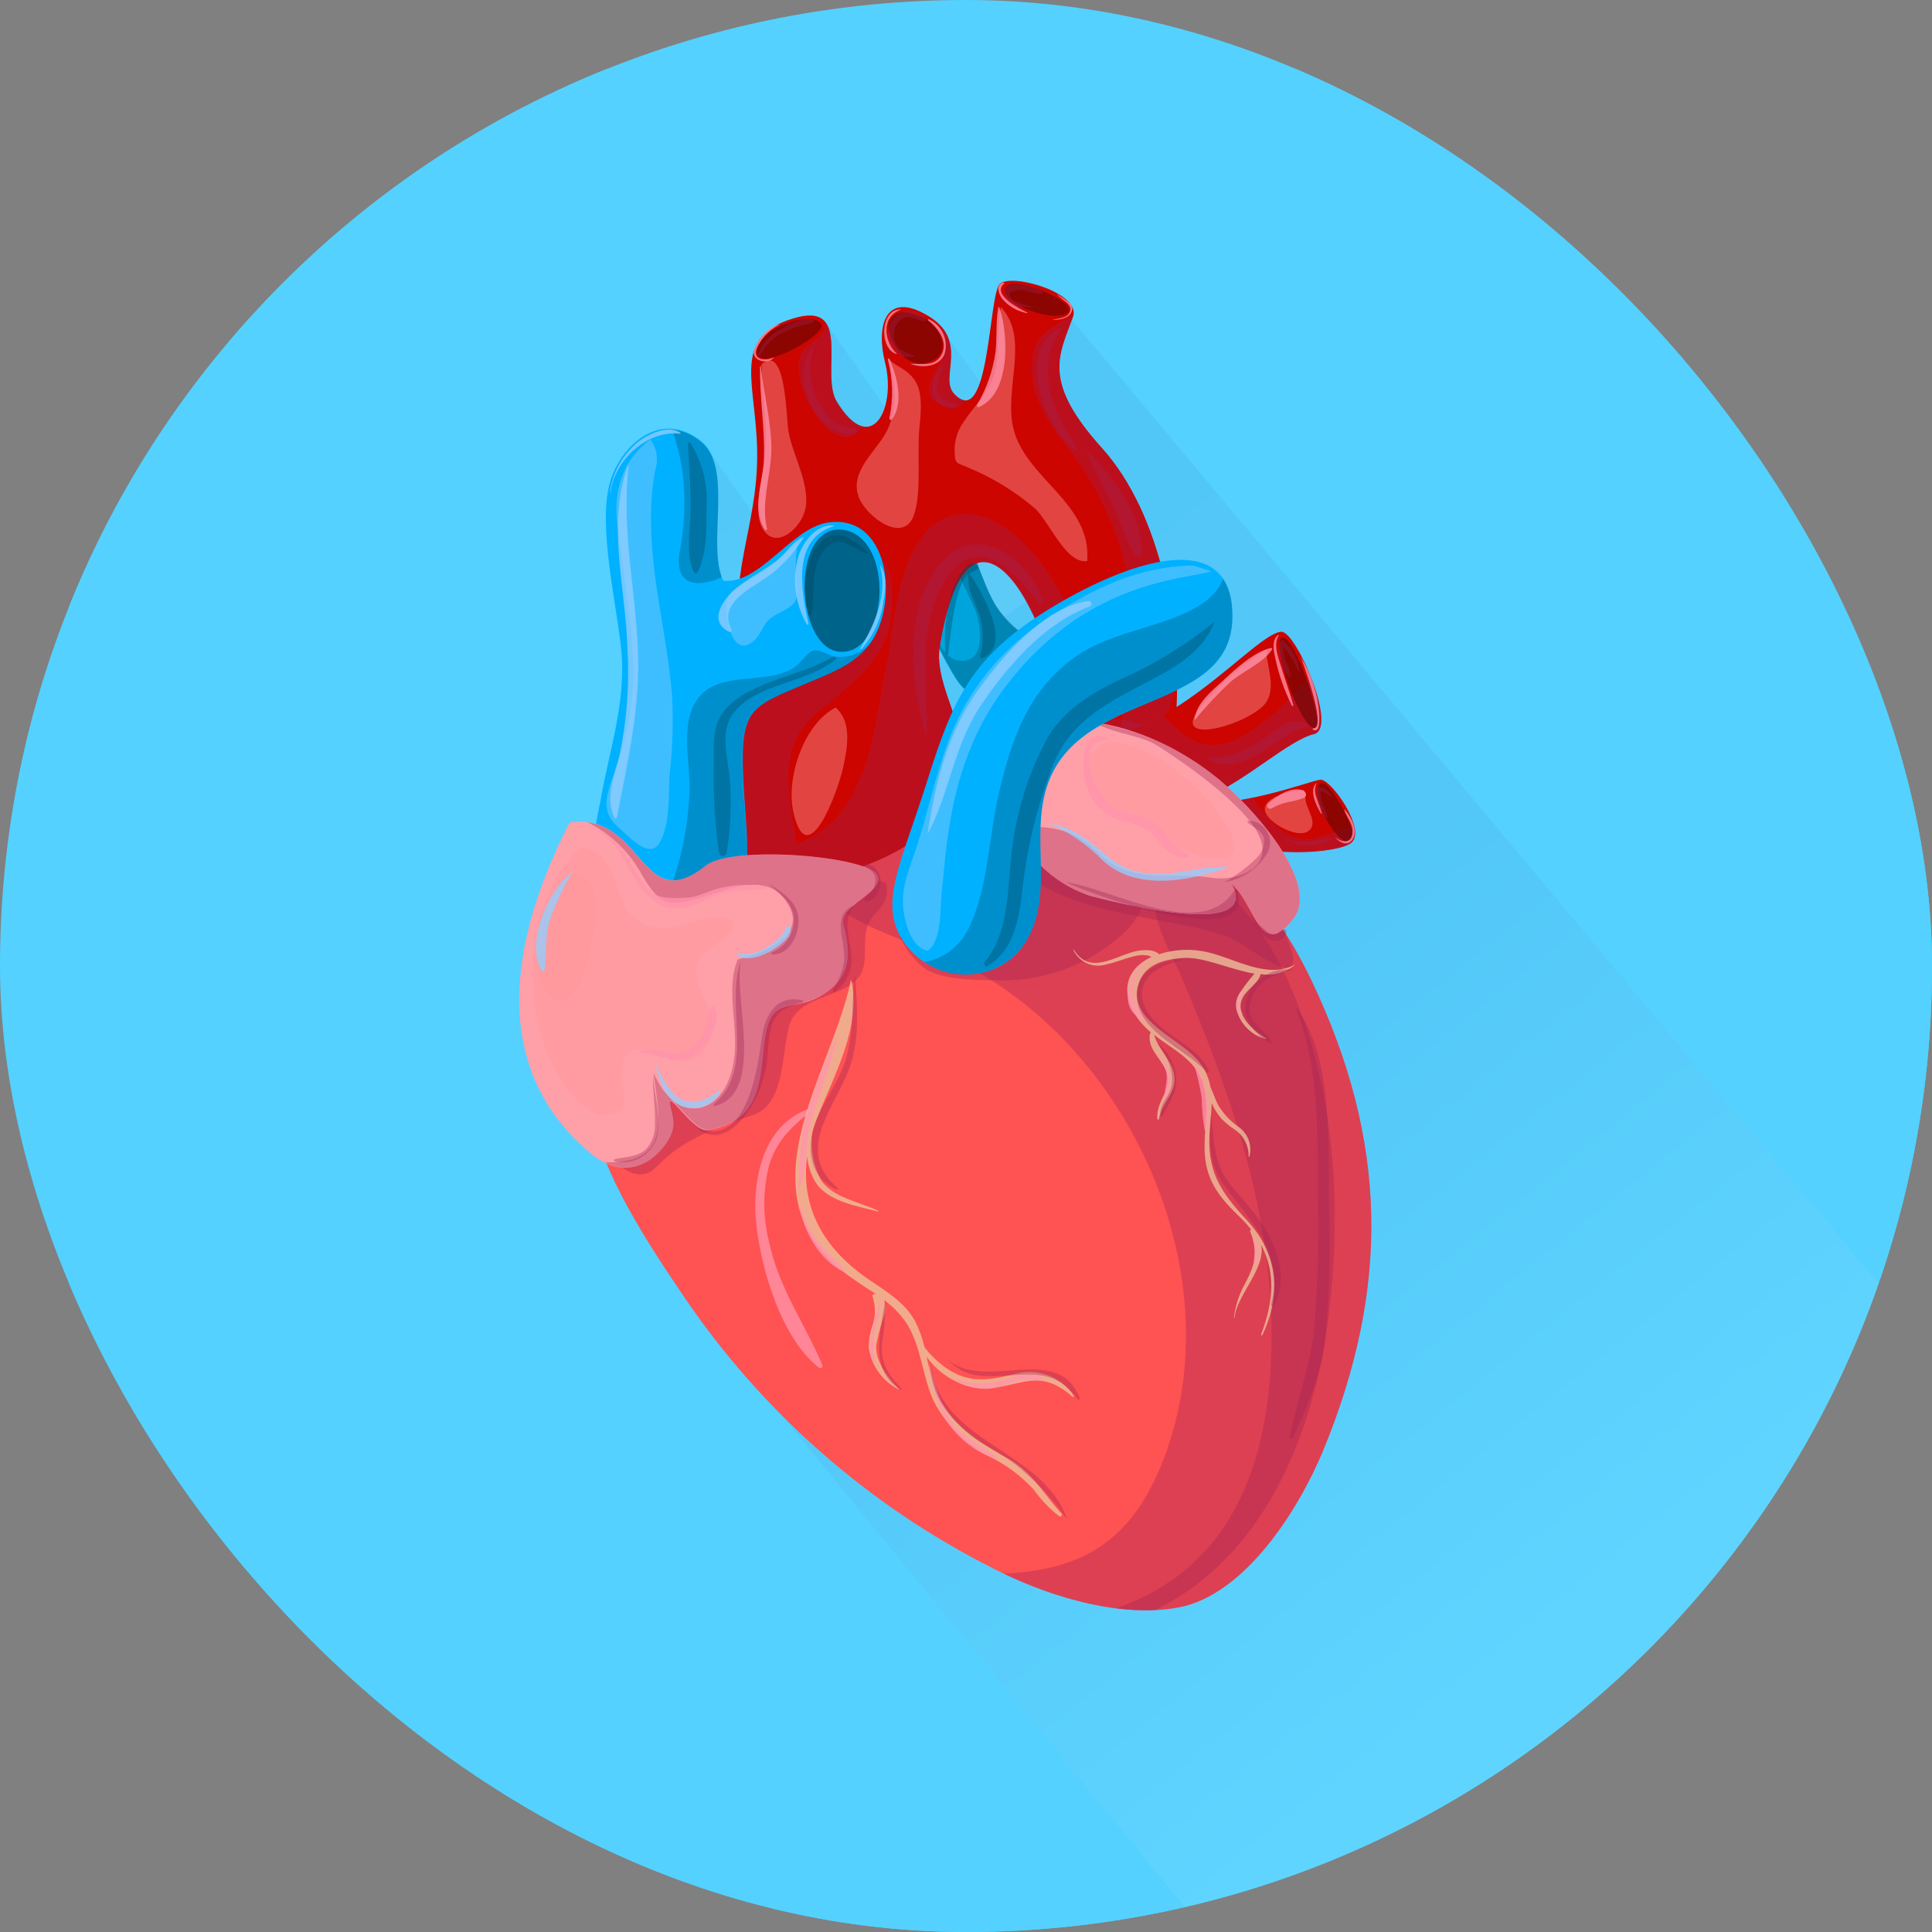 <svg width="56" height="56" viewBox="0 0 56 56" fill="none" xmlns="http://www.w3.org/2000/svg">
<rect x="0" y="0" width="56" height="56" fill="#808080" stroke="none"/>
<g clip-path="url(#clip0_12164_975)">
<rect width="56" height="56" rx="28" fill="#54D1FF"/>
<path d="M58 2H2V58H58V2Z" fill="#54D1FF"/>
<g style="mix-blend-mode:multiply" opacity="0.26">
<path style="mix-blend-mode:multiply" opacity="0.26" d="M58 41.441V58H36.566L19.984 37.759L24.221 20.508L30.918 9.087L58 41.441Z" fill="url(#paint0_linear_12164_975)"/>
</g>
<g style="mix-blend-mode:multiply" opacity="0.26">
<path style="mix-blend-mode:multiply" opacity="0.26" d="M29.375 12.405L27.413 9.7L27.41 14.284L23.916 9.325L22.628 16.022L20.396 12.844L19.072 16.526L19.133 24.4L32.005 15.966L29.375 12.405Z" fill="url(#paint1_linear_12164_975)"/>
</g>
<path d="M34.046 23.21C35.625 23.571 37.983 22.619 38.277 22.6C38.571 22.58 39.59 24 39.184 24.414C38.778 24.828 34.95 25.05 34.046 23.21Z" fill="#CC0500"/>
<g style="mix-blend-mode:multiply" opacity="0.36">
<path d="M34.922 24.098C36.381 24.938 38.859 24.739 39.184 24.414C39.234 24.348 39.266 24.271 39.278 24.189C39.289 24.107 39.28 24.024 39.251 23.946C38.716 24.084 38.112 24.336 37.874 24.33C37.168 24.313 36.698 23.686 36.283 23.126C36.149 23.154 36.003 23.179 35.877 23.202L34.922 24.098Z" fill="#A12252"/>
</g>
<path d="M31.638 19.545C31.078 18.909 29.653 18.803 28.88 17.585C28.477 16.947 28.163 15.709 27.791 15.129C27.186 14.186 26.206 14.821 26.111 15.689C26.038 16.476 27.306 19.114 27.763 19.761C28.48 20.743 30.395 20.841 31.638 19.545Z" fill="#00A4DD"/>
<g style="mix-blend-mode:multiply" opacity="0.3">
<path d="M29.762 20.48C30.213 20.057 30.479 19.474 30.504 18.856C29.848 18.597 29.283 18.15 28.88 17.571C28.524 17.011 28.239 15.989 27.925 15.356C27.831 15.467 27.763 15.598 27.726 15.74C27.539 16.442 28.068 17.14 28.286 17.736C28.449 18.178 28.583 19.307 27.726 19.136C27.253 19.041 26.707 17.68 26.707 17.68C27.003 18.396 27.357 19.086 27.766 19.744C28.169 20.304 28.942 20.578 29.762 20.48Z" fill="#004056"/>
</g>
<path d="M17.719 26.822C16.706 27.942 16.837 30.887 17.131 32.318C17.495 34.082 18.761 36.011 19.772 37.507C22.039 40.884 25.139 43.621 28.771 45.453C30.28 46.237 32.43 46.923 34.172 46.59C36.062 46.229 37.619 43.812 38.35 42.051C40.31 37.291 40.223 33.046 38.011 28.415C36.572 25.402 34.735 24.128 31.716 22.742C29.322 21.642 25.593 21.25 23.104 22.065C21.957 22.421 20.888 22.991 19.954 23.745C19.206 24.369 18.635 25.374 17.719 26.822Z" fill="#FF5252"/>
<g style="mix-blend-mode:multiply" opacity="0.36">
<path d="M38.011 28.415C36.572 25.402 34.735 24.128 31.716 22.742C29.322 21.642 25.593 21.25 23.104 22.065L22.941 22.123C22.74 22.863 22.734 23.643 22.922 24.386C23.638 26.984 26.562 27.119 28.457 28.244C33.086 30.977 35.737 37.367 33.66 42.465C32.66 44.932 31.056 45.512 29.09 45.613C30.574 46.327 32.551 46.901 34.172 46.59C36.062 46.229 37.619 43.812 38.35 42.051C40.312 37.3 40.223 33.046 38.011 28.415Z" fill="#A12252"/>
</g>
<g style="mix-blend-mode:multiply" opacity="0.36">
<path d="M29.101 23.823C29.02 26.657 34.169 26.436 35.768 27.239C36.275 27.497 37.851 28.793 37.403 27.449C36.843 25.803 34.796 24.145 32.142 23.731L29.101 23.823Z" fill="#A12252"/>
</g>
<g style="mix-blend-mode:multiply" opacity="0.36">
<path d="M32.355 46.618C32.726 46.666 33.101 46.684 33.475 46.671C36.191 45.355 37.977 42.356 38.515 38.12C38.868 35.292 38.714 32.192 37.776 29.538C37.277 28.138 36.656 26.925 35.569 25.848C35.06 25.349 34.169 24.649 33.629 25.433C33.089 26.217 33.931 27.586 34.231 28.286C35.586 31.47 36.776 34.83 36.855 38.33C36.936 42.731 35.483 45.52 32.355 46.618Z" fill="#A12252"/>
</g>
<path d="M19.73 25.165C20.29 23.109 21.726 20.858 21.44 18.632C21.144 16.311 22.073 15.068 21.933 12.696C21.827 10.899 21.303 9.745 22.989 9.23C24.744 8.692 23.762 10.837 24.254 11.64C25.254 13.278 25.988 11.836 25.654 10.507C25.397 9.512 25.621 8.387 26.9 9.154C28.113 9.879 27.217 10.938 27.651 11.408C28.687 12.528 28.648 8.56 28.978 8.233C29.308 7.905 31.352 8.488 31.1 9.19C30.694 10.31 30.196 11.05 31.94 12.985C33.685 14.919 34.222 18.285 34.102 20.505C34.032 21.785 30.885 22.852 30.792 21.105C30.622 17.929 28.107 13.449 27.242 18.727C27.04 19.959 28.261 21.298 27.785 22.53C27.309 23.762 26.699 24.395 25.447 24.938C23.154 25.926 20.864 25.859 19.73 25.165Z" fill="#CC0500"/>
<path d="M30.109 21.004C28.27 21.068 29.269 24.03 29.916 24.809C30.366 25.36 30.968 25.767 31.646 25.979C37.68 27.505 35.216 25.139 35.771 25.683C36.404 26.315 36.56 27.825 37.487 26.632C38.327 25.54 36.11 23.244 35.368 22.622C33.839 21.34 31.75 20.606 30.109 21.004Z" fill="#FF9FA8"/>
<g style="mix-blend-mode:multiply" opacity="0.57">
<path d="M23.795 9.372C23.515 9.039 22.183 9.42 21.964 10.059C21.648 10.985 24.061 9.703 23.795 9.372Z" fill="#5C0500"/>
</g>
<g style="mix-blend-mode:multiply" opacity="0.57">
<path d="M26.755 9.21C26.228 8.964 26.03 9.023 25.828 9.235C25.548 9.515 26.108 10.711 26.853 10.518C27.662 10.308 27.281 9.454 26.755 9.21Z" fill="#5C0500"/>
</g>
<g style="mix-blend-mode:multiply" opacity="0.57">
<path d="M29.194 8.289C28.774 8.712 30.482 9.364 30.918 9.087C31.355 8.81 29.479 8.006 29.194 8.289Z" fill="#5C0500"/>
</g>
<g style="mix-blend-mode:multiply" opacity="0.36">
<path d="M17.224 32.57C17.467 33.147 17.884 34.023 18.551 34.038C19.217 34.051 18.906 33.239 21.799 32.327C22.759 32.024 22.639 30.605 22.874 29.742C23.126 28.785 24.621 28.961 24.98 28.172C25.162 27.763 24.98 27.228 25.167 26.788C25.355 26.349 25.828 26.251 25.68 25.587C22.899 24.713 19.08 28.04 17.68 30.176L17.224 32.57Z" fill="#A12252"/>
</g>
<g style="mix-blend-mode:multiply" opacity="0.36">
<path d="M26.063 26.64C25.878 27.13 26.508 27.914 26.903 28.13C27.374 28.384 28.211 28.41 28.76 28.41C29.442 28.449 30.126 28.353 30.771 28.128C31.417 27.902 32.011 27.55 32.52 27.094C33.64 26.102 33.164 24.767 33.64 23.485C33.864 22.883 34.726 22.404 34.376 21.762C34.096 21.27 33.324 21.071 32.842 20.922C29.16 19.858 30.437 26.993 26.063 26.64Z" fill="#A12252"/>
</g>
<g style="mix-blend-mode:screen" opacity="0.46">
<path d="M25.24 30.176C23.389 30.736 22.014 32.803 21.463 34.553C20.542 37.465 22.023 40.016 24.31 41.771C25.75 42.869 28.284 44.792 30.213 44.199C32.979 43.345 33.522 39.226 33.046 36.81C32.668 34.894 31.742 32.948 30.358 31.596C29.44 30.694 27.558 29.49 25.24 30.176Z" fill="#FF5252"/>
</g>
<g style="mix-blend-mode:screen" opacity="0.43">
<path d="M24.148 31.927C20.458 32.862 22.451 38.613 24.352 40.29C25.108 40.956 26.668 41.88 27.572 41.251C29 40.259 28.393 37.611 28.2 36.166C27.872 33.724 26.85 31.75 24.148 31.927Z" fill="#FF5252"/>
</g>
<g style="mix-blend-mode:multiply" opacity="0.36">
<path d="M31.924 12.984C30.188 11.05 30.686 10.313 31.084 9.19C31.092 9.166 31.098 9.14 31.1 9.115C30.711 9.378 30.204 9.599 30.062 9.916C29.611 10.896 30.199 12.032 30.776 12.749C32.209 14.527 33.016 16.669 32.786 18.988C32.722 19.657 32.405 20.948 32.551 21.905C33.017 21.771 33.438 21.515 33.772 21.163C33.811 20.942 33.844 20.74 33.884 20.603C33.954 20.343 34.021 20.071 34.091 19.797C34.08 17.604 33.483 14.717 31.924 12.984Z" fill="#A12252"/>
</g>
<g style="mix-blend-mode:multiply" opacity="0.36">
<path d="M24.554 12.575C24.64 12.591 24.728 12.578 24.806 12.539C24.884 12.5 24.948 12.437 24.988 12.36C24.772 12.304 24.523 12.08 24.254 11.646C23.902 11.069 24.308 9.801 23.916 9.33C23.932 9.854 23.437 9.84 23.23 10.243C22.863 10.943 23.739 12.556 24.554 12.575Z" fill="#A12252"/>
</g>
<path d="M31.159 21.367C33.76 21.729 36.392 18.313 37.148 18.313C37.574 18.313 38.786 21.113 38.086 21.278C37.386 21.443 36.16 22.58 35.085 23.056C33.92 23.56 31.33 23 31.159 21.367Z" fill="#CC0500"/>
<g style="mix-blend-mode:multiply" opacity="0.36">
<path d="M37.874 19.702C37.442 20.227 36.947 20.697 36.401 21.102C35.877 21.452 35.32 21.746 34.696 21.505C34.308 21.334 33.977 21.059 33.738 20.71C33.475 20.86 33.202 20.992 32.92 21.104L32.209 22.009C33.083 22.549 33.791 23.176 34.878 23.106H34.964L35.085 23.059C36.171 22.583 37.386 21.44 38.086 21.281C38.459 21.194 38.288 20.354 37.98 19.601C37.944 19.64 37.907 19.668 37.874 19.702Z" fill="#A12252"/>
</g>
<g style="mix-blend-mode:multiply" opacity="0.36">
<path d="M27.416 11.8C27.464 11.825 27.517 11.839 27.571 11.842C27.625 11.845 27.679 11.836 27.73 11.816C27.78 11.797 27.826 11.767 27.864 11.728C27.902 11.69 27.932 11.643 27.951 11.593C27.828 11.567 27.718 11.497 27.642 11.397C27.256 10.977 27.922 10.086 27.209 9.384C27.321 9.587 27.389 9.812 27.41 10.044C27.377 10.643 26.332 11.408 27.416 11.8Z" fill="#A12252"/>
</g>
<g style="mix-blend-mode:multiply" opacity="0.36">
<path d="M30.924 17.652C30.49 16.417 28.799 14.292 27.329 15.048C25.982 15.754 25.954 18.041 25.696 19.268C25.402 20.668 25.316 22.278 24.406 23.501C24.067 23.94 23.609 24.272 23.087 24.459C23.028 24.005 22.93 23.552 22.882 23.109C22.776 22.054 22.916 21.289 23.722 20.623C24.439 20.038 25.31 19.399 25.682 18.481C25.892 17.952 26.055 16.364 25.402 16.084C24.985 15.908 24.142 16.364 23.764 16.521C23.062 16.801 22.39 17.142 21.695 17.422L21.401 18.108C21.401 18.279 21.424 18.45 21.446 18.632C21.726 20.858 20.301 23.112 19.735 25.164C20.869 25.859 23.16 25.926 25.436 24.938C26.688 24.394 27.312 23.725 27.774 22.53C28.236 21.334 27.029 19.959 27.231 18.727C28.096 13.449 30.61 17.929 30.781 21.104C30.778 21.292 30.836 21.475 30.946 21.626C31.056 21.778 31.213 21.889 31.392 21.944C31.495 21.478 31.534 20.999 31.506 20.522C31.442 19.544 31.247 18.578 30.924 17.652Z" fill="#A12252"/>
</g>
<g style="mix-blend-mode:multiply" opacity="0.57">
<path d="M38.274 22.698C37.921 23.05 38.775 24.557 39.131 24.378C39.486 24.198 38.462 22.507 38.274 22.698Z" fill="#5C0500"/>
</g>
<path d="M16.919 26.696C17.005 25.533 17.166 24.377 17.4 23.235C17.644 21.802 18.145 20.393 18.013 18.895C17.904 17.632 17.305 15.238 17.686 13.962C18.005 12.889 19.156 11.859 20.315 12.783C21.273 13.544 20.472 15.784 20.962 16.829C21.989 16.969 22.922 15.331 23.974 15.149C25.484 14.908 25.934 16.692 25.545 17.974C25.212 19.094 24.347 19.402 23.333 19.825C21.782 20.474 21.468 20.553 21.536 22.42C21.569 23.35 21.695 24.201 21.642 25.106C21.48 27.76 19.831 27.32 16.919 26.696Z" fill="#00B1FF"/>
<g style="mix-blend-mode:multiply" opacity="0.69">
<path d="M24.333 15.345C22.908 15.345 23.076 18.705 24.285 18.884C25.758 19.105 26.01 15.44 24.333 15.345Z" fill="#004056"/>
</g>
<path d="M30.109 21.004C28.27 21.068 29.269 24.03 29.916 24.809C30.366 25.36 30.968 25.767 31.646 25.979C37.68 27.505 35.216 25.139 35.771 25.683C36.404 26.315 36.56 27.825 37.487 26.632C38.327 25.54 36.11 23.244 35.368 22.622C33.839 21.34 31.75 20.606 30.109 21.004Z" fill="#FF9FA8"/>
<g style="mix-blend-mode:multiply" opacity="0.36">
<path d="M35.771 25.682C36.404 26.315 36.56 27.824 37.487 26.631C38.327 25.54 36.11 23.244 35.368 22.622C34.332 21.738 33.072 21.157 31.728 20.942C32.254 21.267 33.058 21.295 33.578 21.631C34.388 22.154 35.625 23.031 36.25 23.829C37.23 25.097 35.891 25.565 35.13 25.444C33.861 25.243 32.828 25.682 31.814 24.7C31.019 23.924 30.325 23.969 29.434 23.952C29.553 24.258 29.713 24.547 29.91 24.809C30.36 25.36 30.962 25.766 31.641 25.979C37.68 27.505 35.216 25.128 35.771 25.682Z" fill="#A12252"/>
</g>
<path d="M26.119 27.178C25.492 26.125 26.136 24.983 26.861 22.681C27.651 20.178 28.172 18.923 30.815 17.414C32.892 16.227 35.508 15.412 35.709 17.579C36.009 20.822 31.148 19.819 30.3 22.947C29.922 24.347 30.476 25.783 29.855 27.077C29.115 28.617 26.982 28.625 26.119 27.178Z" fill="#00B1FF"/>
<g style="mix-blend-mode:multiply" opacity="0.57">
<path d="M37.188 18.478C36.782 18.458 37.655 21.076 38.103 21.104C38.445 21.127 37.56 18.495 37.188 18.478Z" fill="#5C0500"/>
</g>
<g style="mix-blend-mode:screen" opacity="0.43">
<path d="M18.85 12.741C18.01 13.354 17.772 14.272 17.898 15.261C18.072 16.622 18.296 17.932 18.358 19.332C18.367 20.303 18.204 21.268 17.876 22.182C17.652 22.893 17.316 23.462 17.921 23.977C18.22 24.229 18.831 24.963 19.133 24.403C19.436 23.843 19.371 23.003 19.413 22.412C19.499 21.654 19.521 20.889 19.478 20.127C19.335 18.416 18.864 16.767 18.87 15.028C18.867 14.559 18.907 14.09 18.99 13.628C19.042 13.48 19.056 13.322 19.031 13.167C19.007 13.012 18.945 12.866 18.85 12.741Z" fill="#92CEFF"/>
</g>
<g style="mix-blend-mode:screen" opacity="0.43">
<path d="M23.118 15.72C22.722 16.114 22.284 16.464 21.813 16.764C21.314 17.109 20.973 17.109 21.06 17.809C21.107 18.181 21.278 19.016 21.827 18.596C22.012 18.453 22.093 18.181 22.241 18.01C22.446 17.775 22.818 17.702 22.994 17.504C23.171 17.305 23.09 16.944 23.078 16.711C23.052 16.38 23.065 16.048 23.118 15.72Z" fill="#92CEFF"/>
</g>
<g style="mix-blend-mode:screen" opacity="0.43">
<path d="M34.598 16.395C32.878 16.395 31.302 17.235 29.933 18.234C29.041 18.892 28.315 19.75 27.813 20.738C27.18 22.003 26.973 23.367 26.517 24.7C26.324 25.279 26.111 25.769 26.186 26.38C26.237 26.783 26.424 27.469 26.886 27.558C27.309 27.278 27.245 26.332 27.295 25.878C27.435 24.627 27.491 22.16 29.059 20.015C31.4 16.84 34.267 16.809 35.118 16.56L34.598 16.395Z" fill="#92CEFF"/>
</g>
<g style="mix-blend-mode:multiply" opacity="0.3">
<path d="M35.709 17.579C35.693 17.294 35.605 17.017 35.452 16.776C35.343 17.042 35.162 17.272 34.928 17.439C33.878 18.195 32.31 18.232 31.159 19.046C29.782 20.024 29.314 21.454 28.95 23.003C28.651 24.266 28.642 25.834 28.043 26.97C27.919 27.208 27.743 27.415 27.527 27.574C27.311 27.732 27.061 27.839 26.797 27.886C27.044 28.056 27.326 28.171 27.622 28.222C27.918 28.273 28.221 28.26 28.511 28.183C28.802 28.106 29.072 27.968 29.304 27.777C29.535 27.586 29.723 27.347 29.855 27.077C30.476 25.783 29.922 24.355 30.3 22.947C31.148 19.805 36.009 20.822 35.709 17.579Z" fill="#004056"/>
</g>
<g style="mix-blend-mode:multiply" opacity="0.3">
<path d="M25.212 18.663C25.09 18.795 24.94 18.898 24.773 18.963C24.605 19.028 24.425 19.053 24.246 19.038C24.014 19.016 23.781 18.803 23.56 18.862C23.406 18.904 23.182 19.242 23.031 19.34C22.266 19.842 21.04 19.478 20.385 20.077C19.62 20.777 20.032 22.079 19.984 22.994C19.92 24.427 19.525 25.825 18.831 27.08C20.55 27.36 21.519 27.108 21.631 25.12C21.684 24.215 21.558 23.364 21.524 22.434C21.457 20.567 21.771 20.474 23.322 19.839C24.095 19.517 24.781 19.259 25.212 18.663Z" fill="#004056"/>
</g>
<g style="mix-blend-mode:multiply" opacity="0.3">
<path d="M20.637 16.84C20.734 16.813 20.828 16.774 20.917 16.725C20.528 15.639 21.239 13.53 20.315 12.805C20.078 12.604 19.785 12.481 19.475 12.452C19.67 12.976 19.786 13.525 19.819 14.082C19.863 14.724 19.823 15.369 19.699 16C19.587 16.683 19.867 17.058 20.637 16.84Z" fill="#004056"/>
</g>
<path d="M16.512 23.84C15.023 26.73 13.908 30.762 17.137 33.447C17.84 34.029 18.688 34.007 19.307 33.147C19.662 32.654 19.494 32.366 19.433 32.041C19.335 31.52 20.088 32.856 20.553 32.758C21.891 32.478 22.028 31.638 22.143 30.387C22.3 28.665 22.952 29.451 23.918 28.785C24.658 28.278 24.68 27.71 24.453 26.777C24.324 26.24 25.64 25.853 25.433 25.377C25.187 24.817 21.211 24.479 20.449 25.097C18.554 26.612 18.66 23.529 16.512 23.84Z" fill="#FF9FA8"/>
<g style="mix-blend-mode:multiply" opacity="0.36">
<path d="M25.43 25.38C25.184 24.82 21.208 24.481 20.446 25.1C18.722 26.483 18.657 24.056 17.039 23.837C17.702 24.172 18.248 24.7 18.604 25.352C19.122 26.226 19.338 26.318 20.396 25.996C21.076 25.786 22.152 25.307 22.728 26.041C23.568 27.113 22.115 27.637 21.382 27.808C21.012 28.751 21.435 29.768 21.267 30.778C21.001 32.397 19.587 32.626 18.951 31.106C19.021 31.907 19.338 33.002 18.649 33.458C18.416 33.612 18.142 33.693 17.529 33.693C18.142 33.993 18.811 33.85 19.321 33.133C19.676 32.64 19.508 32.352 19.447 32.027C19.349 31.506 20.102 32.842 20.567 32.744C21.905 32.464 22.042 31.624 22.157 30.372C22.314 28.65 22.966 29.437 23.932 28.771C24.672 28.264 24.694 27.696 24.467 26.763C24.322 26.231 25.638 25.845 25.43 25.38Z" fill="#A12252"/>
</g>
<g style="mix-blend-mode:screen" opacity="0.43">
<path d="M16.854 24.56C15.09 26.058 15.096 29.474 16.252 31.28C16.518 31.694 17.092 32.419 17.652 32.31C18.461 32.153 17.857 31.434 18.041 30.818C18.419 29.532 19.979 31.845 20.598 30.059C20.852 29.325 20.116 28.701 20.166 28.099C20.234 27.292 21.312 27.402 21.247 26.699C20.438 26.29 19.601 27.192 18.727 26.825C17.627 26.36 18.125 24.814 16.854 24.56Z" fill="#FF9797"/>
</g>
<g style="mix-blend-mode:screen" opacity="0.43">
<path d="M32.142 21.491C31.456 21.796 31.201 22.277 31.635 22.916C32.033 23.504 32.638 23.417 33.189 23.756C33.741 24.095 34.029 24.596 34.721 24.8C35.804 25.125 36.056 24.596 35.432 23.725C34.726 22.745 33.55 21.656 32.142 21.491Z" fill="#FF9797"/>
</g>
<g style="mix-blend-mode:screen" opacity="0.43">
<path d="M36.745 18.8C35.955 19.285 35.259 19.908 34.69 20.64C34.038 21.631 36.275 20.964 36.698 20.36C37.048 19.83 36.594 19.038 36.745 18.8Z" fill="#FF9797"/>
</g>
<g style="mix-blend-mode:screen" opacity="0.43">
<path d="M37.79 22.902C37.14 22.941 36.082 23.297 37.056 23.93C37.26 24.064 37.79 24.299 37.991 24.025C38.193 23.75 37.75 23.328 37.851 23.025L37.79 22.902Z" fill="#FF9797"/>
</g>
<g style="mix-blend-mode:screen" opacity="0.43">
<path d="M22.073 10.562C22.096 11.366 22.238 12.178 22.196 13.018C22.166 13.631 21.813 14.698 22.073 15.258C22.409 15.983 23.176 15.381 23.333 14.799C23.515 14.113 22.986 13.211 22.857 12.525C22.787 12.161 22.79 9.918 22.073 10.562Z" fill="#FF9797"/>
</g>
<g style="mix-blend-mode:screen" opacity="0.43">
<path d="M25.755 10.378C25.962 11.123 26.058 11.887 25.652 12.59C25.321 13.15 24.613 13.71 24.898 14.427C25.122 14.986 26.2 15.787 26.494 14.919C26.716 14.27 26.581 13.102 26.646 12.433C26.688 12.024 26.758 11.425 26.542 11.066C26.293 10.655 25.892 10.616 25.755 10.378Z" fill="#FF9797"/>
</g>
<g style="mix-blend-mode:screen" opacity="0.43">
<path d="M29.012 8.902C28.874 9.54 28.986 10.224 28.821 10.837C28.676 11.377 28.247 11.741 27.95 12.206C27.78 12.432 27.683 12.705 27.67 12.987C27.67 13.511 27.721 13.388 28.102 13.57C28.791 13.858 29.431 14.252 30 14.737C30.409 15.118 30.913 16.37 31.512 16.261C31.655 14.581 29.714 13.872 29.37 12.405C29.098 11.24 29.857 9.806 29.012 8.902Z" fill="#FF9797"/>
</g>
<g style="mix-blend-mode:screen" opacity="0.43">
<path d="M24.221 20.508C23.288 20.99 22.784 22.552 22.992 23.515C23.392 25.377 24.282 22.955 24.436 22.258C24.568 21.659 24.7 20.928 24.221 20.508Z" fill="#FF9797"/>
</g>
<g style="mix-blend-mode:screen" opacity="0.43">
<path d="M16.426 25.358C15.824 25.89 15.166 28.289 15.969 28.883C16.865 29.544 17.235 27.054 17.285 26.522C17.327 26.049 17.254 25.204 16.426 25.358Z" fill="#FF9797"/>
</g>
<g style="mix-blend-mode:screen" opacity="0.77">
<path d="M18.489 18.8C18.411 17.003 18.008 15.317 18.223 13.517C18.223 13.497 18.195 13.494 18.187 13.517C17.593 15.264 18.134 17.014 18.187 18.806C18.247 19.836 18.171 20.87 17.96 21.88C17.812 22.507 17.526 23.087 17.809 23.703C17.812 23.709 17.817 23.715 17.823 23.719C17.829 23.722 17.837 23.724 17.844 23.724C17.851 23.724 17.858 23.722 17.864 23.719C17.871 23.715 17.876 23.709 17.879 23.703C18.204 22.037 18.565 20.48 18.489 18.8Z" fill="#92CEFF"/>
</g>
<g style="mix-blend-mode:screen" opacity="0.77">
<path d="M23.3 15.563C22.98 15.675 22.796 16.025 22.535 16.233C22.157 16.535 21.718 16.739 21.345 17.044C20.973 17.35 20.505 17.999 21.127 18.31C21.137 18.317 21.148 18.32 21.16 18.319C21.172 18.317 21.182 18.312 21.191 18.304C21.199 18.296 21.204 18.285 21.205 18.273C21.206 18.262 21.203 18.25 21.197 18.24C20.824 17.492 21.698 17.092 22.213 16.742C22.654 16.43 23.025 16.029 23.302 15.566C23.302 15.566 23.302 15.56 23.3 15.563Z" fill="#92CEFF"/>
</g>
<g style="mix-blend-mode:screen" opacity="0.77">
<path d="M31.537 17.422C30.266 17.607 29.118 18.957 28.393 19.942C27.483 21.166 27.105 22.686 26.887 24.173C27.522 22.994 27.64 21.653 28.396 20.502C29.152 19.352 30.258 18.072 31.568 17.587C31.579 17.585 31.589 17.581 31.599 17.575C31.608 17.569 31.616 17.561 31.622 17.552C31.628 17.543 31.633 17.533 31.635 17.522C31.637 17.512 31.637 17.5 31.635 17.489C31.633 17.479 31.629 17.468 31.623 17.459C31.617 17.45 31.609 17.442 31.6 17.436C31.591 17.429 31.581 17.425 31.57 17.423C31.559 17.42 31.548 17.42 31.537 17.422Z" fill="#92CEFF"/>
</g>
<g style="mix-blend-mode:screen" opacity="0.77">
<path d="M16.54 25.316C15.863 25.839 15.23 27.34 15.7 28.144C15.706 28.152 15.714 28.158 15.723 28.161C15.732 28.165 15.742 28.165 15.752 28.163C15.761 28.16 15.77 28.155 15.776 28.148C15.782 28.14 15.786 28.131 15.787 28.121C15.849 27.626 15.787 27.164 15.938 26.668C16.103 26.204 16.311 25.757 16.56 25.332C16.56 25.332 16.56 25.31 16.54 25.316Z" fill="#92CEFF"/>
</g>
<g style="mix-blend-mode:screen" opacity="0.77">
<path d="M20.819 31.624C20.418 31.943 19.914 32.1 19.506 31.691C19.307 31.442 19.14 31.169 19.01 30.879C19.01 30.879 18.99 30.879 18.993 30.879C19.128 31.324 19.273 31.854 19.735 32.052C19.94 32.138 20.17 32.145 20.38 32.074C20.59 32.002 20.767 31.856 20.878 31.663C20.9 31.63 20.85 31.599 20.819 31.624Z" fill="#92CEFF"/>
</g>
<g style="mix-blend-mode:screen" opacity="0.77">
<path d="M22.905 26.853C22.905 26.83 22.866 26.816 22.846 26.836C22.759 26.923 22.717 27.043 22.636 27.136C22.524 27.258 22.392 27.361 22.247 27.441C22.116 27.533 21.968 27.597 21.811 27.629C21.654 27.66 21.493 27.658 21.337 27.623C21.337 27.623 21.337 27.623 21.337 27.623C21.524 27.903 22.006 27.735 22.236 27.623C22.465 27.511 23.028 27.164 22.905 26.853Z" fill="#92CEFF"/>
</g>
<g style="mix-blend-mode:screen" opacity="0.77">
<path d="M35.581 25.12C34.391 25.12 33.262 25.73 32.187 24.884C31.529 24.366 31.249 24.044 30.395 23.846C30.395 23.846 30.381 23.846 30.395 23.863C30.983 24.114 31.515 24.479 31.96 24.938C32.217 25.175 32.529 25.345 32.867 25.433C33.758 25.669 34.724 25.433 35.578 25.153C35.58 25.151 35.582 25.149 35.584 25.146C35.586 25.143 35.587 25.14 35.587 25.137C35.587 25.134 35.587 25.131 35.586 25.128C35.584 25.125 35.583 25.122 35.581 25.12Z" fill="#92CEFF"/>
</g>
<g style="mix-blend-mode:screen" opacity="0.77">
<path d="M36.829 18.783C36.325 18.909 35.816 19.388 35.443 19.735C35.135 20.015 34.64 20.418 34.626 20.875C34.944 20.488 35.286 20.123 35.65 19.78C36.009 19.455 36.597 19.237 36.866 18.834C36.891 18.8 36.857 18.775 36.829 18.783Z" fill="#FF94AB"/>
</g>
<g style="mix-blend-mode:screen" opacity="0.77">
<path d="M37.773 22.913C37.445 22.779 36.972 23.078 36.748 23.302C36.735 23.318 36.728 23.337 36.728 23.357C36.727 23.376 36.733 23.396 36.746 23.412C36.758 23.427 36.775 23.438 36.794 23.443C36.813 23.448 36.834 23.445 36.852 23.437C37.003 23.347 37.169 23.283 37.342 23.247C37.499 23.222 37.653 23.181 37.801 23.123C37.896 23.073 37.857 22.95 37.773 22.913Z" fill="#FF94AB"/>
</g>
<g style="mix-blend-mode:screen" opacity="0.77">
<path d="M22.359 12.92C22.339 12.144 22.132 11.394 22.054 10.624C22.054 10.61 22.031 10.61 22.031 10.624C22.014 11.548 22.185 12.464 22.138 13.385C22.104 14.02 21.782 14.768 22.166 15.345C22.167 15.349 22.17 15.353 22.173 15.356C22.176 15.36 22.18 15.362 22.184 15.364C22.188 15.366 22.193 15.367 22.197 15.367C22.202 15.367 22.206 15.366 22.21 15.364C22.215 15.363 22.218 15.36 22.222 15.357C22.225 15.354 22.228 15.35 22.23 15.346C22.231 15.342 22.232 15.337 22.232 15.333C22.233 15.328 22.232 15.324 22.23 15.32C22.042 14.552 22.378 13.698 22.359 12.92Z" fill="#FF94AB"/>
</g>
<g style="mix-blend-mode:screen" opacity="0.77">
<path d="M25.778 10.4C25.778 10.372 25.724 10.4 25.733 10.42C25.883 10.975 25.899 11.559 25.778 12.122C25.778 12.156 25.82 12.195 25.848 12.161C26.214 11.685 25.993 10.884 25.778 10.4Z" fill="#FF94AB"/>
</g>
<g style="mix-blend-mode:screen" opacity="0.77">
<path d="M28.961 8.899C28.961 8.899 28.942 8.899 28.939 8.899C28.858 9.319 28.902 9.762 28.858 10.187C28.783 10.734 28.6 11.26 28.32 11.736C28.32 11.766 28.32 11.817 28.368 11.8C29.303 11.419 29.238 9.666 28.961 8.899Z" fill="#FF94AB"/>
</g>
<g style="mix-blend-mode:screen" opacity="0.77">
<path d="M26.92 9.252C26.898 9.252 26.889 9.277 26.906 9.288C27.208 9.521 27.525 9.952 27.256 10.338C27.049 10.635 26.682 10.532 26.38 10.546C26.724 10.672 27.22 10.646 27.376 10.266C27.437 10.07 27.424 9.859 27.34 9.672C27.256 9.486 27.107 9.336 26.92 9.252Z" fill="#FF94AB"/>
</g>
<g style="mix-blend-mode:screen" opacity="0.77">
<path d="M30.638 8.518C30.728 8.681 31.07 8.784 31.022 9.006C30.974 9.227 30.666 9.235 30.501 9.263C30.683 9.286 30.994 9.232 31.061 9.036C31.168 8.784 30.784 8.653 30.638 8.518Z" fill="#FF94AB"/>
</g>
<g style="mix-blend-mode:screen" opacity="0.77">
<path d="M38.238 20.67C38.191 20.094 38.008 19.537 37.703 19.046C37.703 19.046 37.703 19.046 37.703 19.046C37.703 19.046 38.506 21.149 38.058 21.11C38.055 21.112 38.052 21.115 38.05 21.118C38.048 21.122 38.047 21.126 38.047 21.13C38.047 21.134 38.048 21.137 38.05 21.141C38.052 21.144 38.055 21.147 38.058 21.149C38.282 21.275 38.243 20.78 38.238 20.67Z" fill="#FF94AB"/>
</g>
<g style="mix-blend-mode:screen" opacity="0.77">
<path d="M38.977 23.465H38.963C39.027 23.7 39.229 23.871 39.204 24.137C39.173 24.462 38.887 24.434 38.697 24.257C38.806 24.417 39.05 24.537 39.192 24.35C39.386 24.092 39.162 23.672 38.977 23.465Z" fill="#FF94AB"/>
</g>
<g style="mix-blend-mode:screen" opacity="0.77">
<path d="M38.162 22.689C37.924 22.913 38.162 23.361 38.294 23.588C38.294 23.588 38.316 23.588 38.313 23.588C38.268 23.249 38.014 23.036 38.162 22.689Z" fill="#FF94AB"/>
</g>
<g style="mix-blend-mode:screen" opacity="0.77">
<path d="M37.132 19.315C37.053 19.063 36.899 18.663 37.064 18.428C37.066 18.425 37.067 18.422 37.067 18.418C37.067 18.415 37.066 18.412 37.063 18.409C37.061 18.407 37.058 18.405 37.054 18.405C37.051 18.405 37.047 18.406 37.045 18.408C36.852 18.554 36.919 18.87 36.964 19.075C37.066 19.554 37.229 20.019 37.448 20.458C37.451 20.461 37.455 20.464 37.46 20.465C37.465 20.466 37.469 20.465 37.474 20.464C37.478 20.462 37.482 20.459 37.484 20.454C37.487 20.45 37.488 20.446 37.487 20.441C37.384 20.06 37.244 19.693 37.132 19.315Z" fill="#FF94AB"/>
</g>
<g style="mix-blend-mode:screen" opacity="0.77">
<path d="M29.782 9.064C29.577 8.961 28.737 8.543 29.101 8.224C29.121 8.224 29.101 8.185 29.082 8.188C28.849 8.247 28.944 8.515 29.042 8.653C29.229 8.877 29.489 9.028 29.776 9.078C29.776 9.078 29.79 9.07 29.782 9.064Z" fill="#FF94AB"/>
</g>
<g style="mix-blend-mode:screen" opacity="0.77">
<path d="M26.128 8.972C25.514 8.922 25.467 10.117 25.988 10.263C25.988 10.263 26.004 10.263 25.988 10.246C25.607 9.882 25.54 9.154 26.128 8.972Z" fill="#FF94AB"/>
</g>
<g style="mix-blend-mode:screen" opacity="0.77">
<path d="M22.04 10.4C21.785 10.296 21.964 10.033 22.04 9.907C22.18 9.688 22.38 9.513 22.616 9.403C22.616 9.403 22.616 9.403 22.616 9.403C22.289 9.429 21.953 9.837 21.858 10.134C21.762 10.431 22.208 10.588 22.418 10.383C22.418 10.383 22.418 10.358 22.418 10.364C22.3 10.421 22.166 10.434 22.04 10.4Z" fill="#FF94AB"/>
</g>
<g style="mix-blend-mode:screen" opacity="0.77">
<path d="M19.718 12.542C19.369 12.298 18.764 12.592 18.481 12.822C18.04 13.188 17.754 13.707 17.68 14.275C17.68 14.275 17.697 14.275 17.697 14.275C17.809 13.334 18.764 12.458 19.716 12.573C19.727 12.576 19.73 12.55 19.718 12.542Z" fill="#92CEFF"/>
</g>
<g style="mix-blend-mode:screen" opacity="0.77">
<path d="M24.159 15.23C23.678 15.194 23.288 15.681 23.151 16.098C23.052 16.429 23.022 16.777 23.063 17.12C23.103 17.464 23.213 17.795 23.386 18.094C23.389 18.101 23.394 18.106 23.4 18.108C23.407 18.111 23.414 18.111 23.42 18.108C23.426 18.106 23.431 18.101 23.434 18.095C23.437 18.088 23.437 18.081 23.434 18.075C23.224 17.137 22.944 15.633 24.162 15.252C24.176 15.25 24.173 15.233 24.159 15.23Z" fill="#92CEFF"/>
</g>
<g style="mix-blend-mode:screen" opacity="0.77">
<path d="M25.498 16.361C25.755 17.201 25.352 18.094 24.938 18.791C24.936 18.796 24.936 18.8 24.937 18.804C24.938 18.808 24.941 18.812 24.944 18.815C24.948 18.817 24.952 18.819 24.956 18.819C24.961 18.818 24.965 18.817 24.968 18.814C25.322 18.425 25.545 17.936 25.607 17.414C25.674 17.084 25.716 16.649 25.498 16.361Z" fill="#92CEFF"/>
</g>
<g style="mix-blend-mode:screen" opacity="0.77">
<path d="M23.84 39.568C23.314 38.338 22.569 37.328 22.286 35.972C22.111 35.261 22.111 34.517 22.286 33.805C22.507 33.027 23.008 32.601 23.622 32.125C23.624 32.122 23.625 32.118 23.625 32.114C23.625 32.11 23.625 32.106 23.622 32.103C23.62 32.1 23.617 32.097 23.613 32.096C23.61 32.094 23.606 32.094 23.602 32.094C22.126 32.481 21.774 34.192 21.922 35.505C22.07 36.818 22.658 38.809 23.745 39.649C23.757 39.655 23.77 39.658 23.784 39.656C23.797 39.655 23.81 39.649 23.82 39.641C23.83 39.632 23.838 39.62 23.841 39.607C23.845 39.594 23.845 39.58 23.84 39.568Z" fill="#FF94AB"/>
</g>
<g style="mix-blend-mode:screen" opacity="0.77">
<path d="M22.202 25.702C21.703 25.608 21.189 25.637 20.704 25.786C20.228 25.946 20.206 26.027 19.632 26.032C18.962 26.032 18.817 25.892 18.47 25.344C18.058 24.694 17.803 24.092 16.98 23.944C16.98 23.944 16.966 23.944 16.98 23.958C18.162 24.238 18.1 25.559 19.018 26.147C19.162 26.244 19.326 26.305 19.498 26.326C19.67 26.346 19.844 26.327 20.007 26.268C20.362 26.172 20.665 25.943 21.032 25.864C21.398 25.786 21.818 25.817 22.208 25.755C22.211 25.755 22.215 25.754 22.218 25.752C22.221 25.75 22.223 25.748 22.226 25.745C22.228 25.743 22.229 25.74 22.23 25.736C22.231 25.733 22.232 25.729 22.231 25.726C22.231 25.722 22.23 25.719 22.228 25.716C22.227 25.713 22.224 25.71 22.222 25.708C22.219 25.706 22.216 25.704 22.212 25.703C22.209 25.702 22.206 25.702 22.202 25.702Z" fill="#FF94AB"/>
</g>
<g style="mix-blend-mode:screen" opacity="0.77">
<path d="M34.438 24.761C34.004 24.54 33.816 24.123 33.438 23.846C33.06 23.568 32.677 23.594 32.318 23.423C31.722 23.143 31.078 21.356 32.153 21.449C32.173 21.449 32.184 21.418 32.153 21.41C31.215 20.987 31.35 22.454 31.546 22.933C31.63 23.154 31.77 23.351 31.951 23.503C32.132 23.656 32.349 23.76 32.582 23.806C32.866 23.865 33.135 23.98 33.374 24.145C33.531 24.274 33.629 24.462 33.777 24.599C33.86 24.683 33.959 24.749 34.069 24.793C34.178 24.837 34.295 24.859 34.413 24.856C34.424 24.857 34.436 24.853 34.445 24.847C34.454 24.84 34.461 24.83 34.464 24.819C34.467 24.808 34.466 24.796 34.461 24.785C34.456 24.775 34.448 24.766 34.438 24.761Z" fill="#FF94AB"/>
</g>
<g style="mix-blend-mode:screen" opacity="0.77">
<path d="M20.704 29.199C20.7 29.19 20.694 29.183 20.686 29.177C20.677 29.172 20.668 29.169 20.658 29.169C20.648 29.169 20.638 29.172 20.63 29.177C20.622 29.183 20.616 29.19 20.612 29.199C20.477 29.686 20.365 30.344 19.797 30.504C19.377 30.624 18.985 30.3 18.562 30.482C18.543 30.482 18.562 30.524 18.562 30.524C19.15 30.524 19.668 30.969 20.2 30.524C20.539 30.255 20.92 29.633 20.704 29.199Z" fill="#FF94AB"/>
</g>
<g style="mix-blend-mode:screen" opacity="0.77">
<path d="M36.538 28.233C36.717 28.265 36.9 28.256 37.075 28.208C37.25 28.159 37.412 28.072 37.549 27.953C37.549 27.953 37.549 27.936 37.549 27.953C36.734 28.401 35.804 27.78 34.995 27.598C34.532 27.491 34.048 27.512 33.595 27.659C33.438 27.497 33.077 27.53 32.881 27.581C32.268 27.74 31.576 28.267 31.123 27.522C31.123 27.522 31.098 27.522 31.106 27.522C31.186 27.7 31.328 27.842 31.505 27.921C31.683 28.001 31.884 28.012 32.069 27.953C32.33 27.9 32.576 27.791 32.834 27.729C32.977 27.683 33.13 27.672 33.279 27.696C33.313 27.706 33.346 27.72 33.377 27.738C32.38 28.197 32.537 29.168 33.27 29.846L33.363 29.927C33.356 29.929 33.349 29.933 33.344 29.939C33.339 29.944 33.336 29.951 33.335 29.958C33.248 30.378 33.615 30.638 33.774 30.986C34.054 31.546 33.494 31.89 33.545 32.43C33.545 32.456 33.59 32.467 33.595 32.43C33.662 31.988 34.077 31.7 34.046 31.232C34.015 30.764 33.576 30.445 33.452 29.994C33.97 30.406 34.626 30.697 34.852 31.358C35.113 32.111 34.813 32.951 34.956 33.73C35.082 34.418 35.494 34.85 35.975 35.314C36.08 35.418 36.178 35.529 36.269 35.645C36.247 35.645 36.222 35.662 36.233 35.687C36.476 36.286 36.392 36.622 36.098 37.188C35.921 37.498 35.808 37.841 35.765 38.196H35.785C35.835 37.554 36.706 36.756 36.552 36.076C36.972 36.866 36.919 37.734 36.552 38.68C36.552 38.702 36.583 38.719 36.591 38.697C37.151 37.504 37.05 36.342 36.132 35.359C35.351 34.519 34.976 33.926 35.065 32.755C35.085 32.492 35.116 32.229 35.121 31.974C35.193 32.137 35.287 32.289 35.401 32.425C35.517 32.54 35.643 32.645 35.779 32.736C35.91 32.821 36.017 32.939 36.089 33.078C36.161 33.217 36.196 33.372 36.191 33.528C36.191 33.528 36.21 33.545 36.213 33.528C36.256 33.368 36.248 33.199 36.192 33.044C36.135 32.889 36.032 32.755 35.897 32.66C35.652 32.49 35.448 32.268 35.298 32.01C35.214 31.845 35.166 31.674 35.088 31.518C35.057 31.333 34.995 31.154 34.903 30.991C34.645 30.549 34.189 30.28 33.783 29.978C33.304 29.616 32.831 29.202 32.985 28.578C33.139 27.953 33.746 27.796 34.323 27.766C34.9 27.735 35.667 28.107 36.362 28.222C36.22 28.385 36.088 28.556 35.967 28.734C35.86 28.872 35.81 29.046 35.83 29.219C35.875 29.433 35.979 29.63 36.131 29.788C36.282 29.947 36.474 30.06 36.686 30.115C36.69 30.115 36.694 30.113 36.696 30.111C36.699 30.108 36.7 30.105 36.7 30.101C36.7 30.097 36.699 30.093 36.696 30.091C36.694 30.088 36.69 30.087 36.686 30.087C36.25 29.832 35.667 29.28 36.126 28.768C36.264 28.6 36.496 28.446 36.538 28.233Z" fill="#EEC39C"/>
</g>
<g style="mix-blend-mode:screen" opacity="0.77">
<path d="M31.12 40.447C30.936 40.176 30.671 39.97 30.362 39.859C30.054 39.748 29.718 39.737 29.404 39.828C28.729 39.993 28.172 40.108 27.53 39.722C27.247 39.543 26.998 39.314 26.797 39.047C26.736 38.781 26.642 38.523 26.517 38.28C26.2 37.72 25.66 37.417 25.145 37.062C23.812 36.138 23.21 34.934 23.395 33.522C23.42 33.791 23.506 34.051 23.647 34.281C24.016 34.841 24.873 34.962 25.461 35.121V35.096C24.924 34.838 24.109 34.712 23.781 34.18C23.569 33.757 23.488 33.281 23.549 32.811C23.596 32.657 23.647 32.503 23.711 32.344C24.193 31.137 24.963 29.759 24.68 28.424C24.68 28.424 24.663 28.424 24.66 28.424C24.1 31.112 21.55 34.438 24.319 36.77C24.665 37.036 25.025 37.282 25.397 37.51C25.375 37.507 25.352 37.507 25.33 37.51C25.322 37.511 25.316 37.515 25.31 37.52C25.304 37.524 25.299 37.53 25.295 37.536C25.292 37.543 25.289 37.55 25.288 37.557C25.288 37.565 25.288 37.572 25.29 37.58C25.383 37.852 25.383 38.147 25.29 38.42C25.217 38.627 25.18 38.846 25.181 39.066C25.218 39.329 25.32 39.578 25.478 39.791C25.635 40.004 25.843 40.175 26.083 40.287C26.083 40.287 26.097 40.287 26.083 40.287C25.758 39.96 25.38 39.5 25.394 39.005C25.449 38.71 25.528 38.419 25.629 38.137C25.667 37.989 25.667 37.834 25.629 37.686C25.898 37.879 26.127 38.121 26.304 38.4C26.713 39.075 26.735 39.906 27.066 40.618C27.427 41.312 27.997 41.874 28.695 42.228C29.174 42.462 29.604 42.785 29.964 43.18C30.172 43.471 30.421 43.73 30.703 43.95C30.753 43.983 30.804 43.91 30.764 43.868C30.269 43.331 29.947 42.709 29.308 42.331C28.354 41.771 27.491 41.306 27.091 40.192C26.998 39.909 26.92 39.621 26.858 39.33C27.113 39.681 27.461 39.952 27.864 40.114C28.121 40.218 28.399 40.262 28.676 40.242C29.636 40.156 30.151 39.663 31.084 40.483C31.088 40.488 31.095 40.491 31.102 40.491C31.109 40.491 31.115 40.488 31.12 40.483C31.125 40.478 31.128 40.472 31.128 40.465C31.128 40.458 31.125 40.452 31.12 40.447Z" fill="#EEC39C"/>
</g>
<g style="mix-blend-mode:screen" opacity="0.77">
<path d="M24.277 30.02C23.899 30.768 23.596 31.552 23.372 32.36C23.151 33.072 23.202 33.743 23.134 34.474C23.134 34.491 23.154 34.491 23.16 34.474C23.417 33.839 23.325 33.074 23.538 32.402C23.792 31.61 24.075 30.826 24.288 30.022C24.291 30.02 24.28 30.014 24.277 30.02Z" fill="#FF94AB"/>
</g>
<g style="mix-blend-mode:screen" opacity="0.77">
<path d="M25.52 37.605C25.467 38.193 24.982 38.96 25.352 39.52C25.354 39.525 25.358 39.529 25.363 39.53C25.368 39.532 25.374 39.532 25.379 39.53C25.383 39.528 25.387 39.523 25.389 39.519C25.391 39.514 25.391 39.508 25.388 39.503C25.282 39.141 25.291 38.754 25.414 38.397C25.5 38.142 25.537 37.873 25.52 37.605Z" fill="#FF94AB"/>
</g>
<g style="mix-blend-mode:screen" opacity="0.77">
<path d="M28.908 42.253C28.513 41.945 28.068 41.757 27.715 41.374C27.231 40.83 27.155 40.17 26.928 39.509C27.071 40.186 27.136 40.83 27.584 41.388C27.919 41.813 28.373 42.13 28.889 42.298C28.905 42.32 28.93 42.27 28.908 42.253Z" fill="#FF94AB"/>
</g>
<g style="mix-blend-mode:screen" opacity="0.77">
<path d="M24.487 36.818C24.238 36.51 23.927 36.286 23.686 35.956C23.456 35.639 23.287 35.282 23.188 34.903H23.168C23.269 35.648 23.728 36.53 24.453 36.863C24.459 36.867 24.467 36.869 24.474 36.868C24.481 36.867 24.488 36.863 24.492 36.857C24.497 36.851 24.499 36.844 24.498 36.837C24.497 36.829 24.493 36.822 24.487 36.818Z" fill="#FF94AB"/>
</g>
<g style="mix-blend-mode:screen" opacity="0.77">
<path d="M30.255 39.974C29.933 39.758 29.625 39.825 29.269 39.943C28.988 40.053 28.687 40.106 28.385 40.1C28.083 40.094 27.785 40.028 27.508 39.906C27.826 40.137 28.21 40.26 28.603 40.259C28.787 40.246 28.969 40.204 29.14 40.136C29.489 40.007 29.865 39.97 30.233 40.027C30.239 40.027 30.245 40.025 30.25 40.022C30.256 40.019 30.26 40.014 30.262 40.008C30.265 40.002 30.265 39.996 30.264 39.989C30.263 39.983 30.259 39.978 30.255 39.974Z" fill="#FF94AB"/>
</g>
<g style="mix-blend-mode:screen" opacity="0.77">
<path d="M33.223 27.852C33.223 27.852 33.223 27.827 33.223 27.836C32.733 28.177 32.349 29.303 33.156 29.544C33.198 29.544 33.223 29.502 33.198 29.471C32.976 29.21 32.789 29.029 32.839 28.656C32.89 28.358 33.023 28.079 33.223 27.852Z" fill="#FF94AB"/>
</g>
<g style="mix-blend-mode:screen" opacity="0.77">
<path d="M33.559 30.54C33.715 30.733 33.806 30.97 33.819 31.218C33.819 31.425 33.752 31.621 33.746 31.826C33.747 31.833 33.749 31.839 33.754 31.845C33.758 31.85 33.764 31.854 33.771 31.856C33.778 31.858 33.785 31.858 33.792 31.855C33.798 31.853 33.804 31.848 33.808 31.842C33.919 31.629 33.955 31.384 33.91 31.148C33.864 30.912 33.741 30.698 33.559 30.54Z" fill="#FF94AB"/>
</g>
<g style="mix-blend-mode:screen" opacity="0.77">
<path d="M34.57 30.728C34.687 31.087 34.775 31.455 34.833 31.828C34.835 32.14 34.864 32.451 34.917 32.758C34.919 32.763 34.922 32.767 34.926 32.77C34.93 32.773 34.935 32.775 34.941 32.775C34.946 32.775 34.951 32.773 34.955 32.77C34.959 32.767 34.963 32.763 34.964 32.758C35.037 32.41 35.04 32.052 34.972 31.703C34.904 31.355 34.767 31.023 34.57 30.728Z" fill="#FF94AB"/>
</g>
<g style="mix-blend-mode:screen" opacity="0.77">
<path d="M36.378 35.908C36.374 35.902 36.368 35.897 36.361 35.895C36.355 35.892 36.347 35.892 36.34 35.895C36.333 35.897 36.327 35.901 36.323 35.907C36.319 35.913 36.317 35.92 36.317 35.928C36.347 36.047 36.363 36.169 36.364 36.292C36.364 36.404 36.339 36.513 36.348 36.625C36.35 36.63 36.354 36.635 36.359 36.638C36.364 36.641 36.37 36.643 36.376 36.643C36.382 36.643 36.387 36.641 36.392 36.638C36.397 36.635 36.401 36.63 36.404 36.625C36.549 36.44 36.44 36.112 36.378 35.908Z" fill="#FF94AB"/>
</g>
<g style="mix-blend-mode:screen" opacity="0.77">
<path d="M36.076 28.675C35.852 28.773 35.732 29.269 35.975 29.406C35.992 29.406 36.017 29.406 36.009 29.381C35.949 29.27 35.924 29.144 35.936 29.018C35.948 28.893 35.997 28.773 36.076 28.675Z" fill="#FF94AB"/>
</g>
<g style="mix-blend-mode:multiply" opacity="0.36">
<path d="M24.784 28.289H24.767C24.674 29.129 24.767 30.031 24.467 30.854C24.249 31.465 23.823 31.974 23.613 32.593C23.364 33.338 23.485 34.139 24.255 34.483C24.28 34.483 24.311 34.463 24.285 34.441C23.073 33.408 24.064 32.26 24.546 31.148C24.941 30.241 24.854 29.253 24.784 28.289Z" fill="#A12252"/>
</g>
<g style="mix-blend-mode:multiply" opacity="0.36">
<path d="M26.99 39.52C26.926 40.413 27.55 41.172 28.233 41.679C28.592 41.939 28.998 42.13 29.353 42.384C29.943 42.843 30.463 43.385 30.896 43.994C30.896 43.994 30.919 43.994 30.916 43.994C30.174 41.981 27.2 41.83 26.99 39.52Z" fill="#A12252"/>
</g>
<g style="mix-blend-mode:multiply" opacity="0.36">
<path d="M26.128 40.242C25.727 39.834 25.509 39.481 25.568 38.895C25.637 38.495 25.669 38.089 25.663 37.683C25.52 38.565 25.17 39.727 26.114 40.284C26.118 40.283 26.122 40.282 26.126 40.279C26.129 40.276 26.132 40.272 26.133 40.267C26.135 40.263 26.135 40.259 26.134 40.254C26.133 40.25 26.131 40.246 26.128 40.242Z" fill="#A12252"/>
</g>
<g style="mix-blend-mode:multiply" opacity="0.36">
<path d="M27.446 39.386C27.833 39.819 28.286 39.906 28.846 39.889C29.824 39.859 30.566 39.632 31.229 40.553C31.252 40.584 31.313 40.567 31.296 40.525C30.655 38.873 28.522 40.374 27.446 39.386Z" fill="#A12252"/>
</g>
<g style="mix-blend-mode:multiply" opacity="0.36">
<path d="M36.56 35.446C36.28 35.023 35.928 34.679 35.622 34.278C35.149 33.657 35.2 33.01 35.093 32.293C35.071 33.102 34.998 33.693 35.499 34.379C36.289 35.463 37.249 36.339 36.846 37.806C36.843 37.818 36.844 37.829 36.849 37.839C36.855 37.849 36.863 37.858 36.874 37.862C36.884 37.866 36.896 37.867 36.907 37.863C36.918 37.86 36.927 37.852 36.933 37.843C37.347 37.034 37.031 36.16 36.56 35.446Z" fill="#A12252"/>
</g>
<g style="mix-blend-mode:multiply" opacity="0.36">
<path d="M35.04 31.033C34.805 30.524 34.326 30.277 33.889 29.958C33.528 29.692 33.08 29.292 33.102 28.79C33.133 28.166 33.777 27.95 34.273 27.833C33.609 27.771 32.848 28.236 32.957 28.984C33.1 29.978 34.39 30.414 34.984 31.086C35.001 31.12 35.04 31.07 35.04 31.033Z" fill="#A12252"/>
</g>
<g style="mix-blend-mode:multiply" opacity="0.36">
<path d="M37.484 28.11C37.183 28.064 36.876 28.133 36.623 28.302C36.37 28.472 36.19 28.73 36.118 29.026C35.989 29.586 36.398 29.972 36.826 30.255C36.849 30.255 36.868 30.241 36.86 30.221C36.67 29.807 36.138 29.661 36.233 29.121C36.35 28.426 36.905 28.256 37.484 28.11Z" fill="#A12252"/>
</g>
<g style="mix-blend-mode:multiply" opacity="0.36">
<path d="M34.094 31.243C34.075 31.043 34.016 30.849 33.92 30.673C33.823 30.497 33.692 30.342 33.534 30.218C33.534 30.218 33.534 30.218 33.534 30.218C33.828 30.596 34.116 31.171 33.903 31.644C33.797 31.876 33.593 32.072 33.646 32.341C33.648 32.346 33.652 32.351 33.657 32.354C33.662 32.357 33.668 32.359 33.674 32.359C33.68 32.359 33.685 32.357 33.69 32.354C33.695 32.351 33.699 32.346 33.702 32.341C33.853 32.027 34.133 31.627 34.094 31.243Z" fill="#A12252"/>
</g>
<g style="mix-blend-mode:multiply" opacity="0.36">
<path d="M18.929 31.145C18.912 31.619 19.004 32.092 18.985 32.565C19 32.83 18.913 33.09 18.741 33.293C18.492 33.548 18.139 33.523 17.817 33.601C17.789 33.601 17.786 33.657 17.817 33.663C18.064 33.719 18.324 33.684 18.547 33.563C18.77 33.443 18.942 33.245 19.03 33.007C19.195 32.414 18.957 31.742 18.929 31.145Z" fill="#A12252"/>
</g>
<g style="mix-blend-mode:multiply" opacity="0.36">
<path d="M21.468 27.922C21.468 27.922 21.468 27.922 21.452 27.922C21.035 29.236 21.891 31.002 20.698 31.996C20.691 32.001 20.685 32.008 20.683 32.017C20.68 32.026 20.681 32.035 20.686 32.043C20.69 32.05 20.698 32.056 20.706 32.058C20.715 32.061 20.724 32.06 20.732 32.055C22.177 31.68 21.264 28.919 21.468 27.922Z" fill="#A12252"/>
</g>
<g style="mix-blend-mode:multiply" opacity="0.36">
<path d="M23.263 28.998C22.527 28.821 22.177 29.401 22.087 30.048C21.961 30.949 21.667 33.282 20.22 32.699C20.206 32.699 20.2 32.699 20.22 32.719C20.998 33.293 21.676 32.349 21.972 31.7C22.128 31.337 22.223 30.951 22.252 30.557C22.259 30.282 22.296 30.007 22.362 29.74C22.518 29.266 22.829 29.18 23.263 29.056C23.28 29.048 23.294 29.003 23.263 28.998Z" fill="#A12252"/>
</g>
<g style="mix-blend-mode:multiply" opacity="0.36">
<path d="M24.722 26.253C24.364 26.407 24.344 26.738 24.389 27.093C24.442 27.343 24.47 27.597 24.473 27.852C24.421 28.153 24.306 28.439 24.137 28.692C24.132 28.702 24.131 28.712 24.133 28.722C24.136 28.732 24.142 28.741 24.15 28.748C24.158 28.754 24.168 28.757 24.179 28.757C24.189 28.756 24.199 28.752 24.207 28.745C24.348 28.642 24.464 28.507 24.546 28.352C24.628 28.197 24.674 28.025 24.68 27.849C24.711 27.29 24.361 26.76 24.747 26.27C24.744 26.262 24.733 26.248 24.722 26.253Z" fill="#A12252"/>
</g>
<g style="mix-blend-mode:multiply" opacity="0.36">
<path d="M25.52 25.492C25.498 25.246 25.268 24.966 24.997 25.058C24.997 25.058 24.997 25.058 24.997 25.075C25.195 25.198 25.397 25.268 25.375 25.548C25.366 25.649 25.331 25.745 25.274 25.828C25.212 25.915 25.114 25.965 25.061 26.058C25.044 26.086 25.061 26.111 25.095 26.116C25.38 26.15 25.545 25.716 25.52 25.492Z" fill="#A12252"/>
</g>
<g style="mix-blend-mode:multiply" opacity="0.36">
<path d="M22.292 25.612C22.292 25.612 22.278 25.612 22.292 25.612C22.572 25.892 22.952 26.136 23.006 26.57C23.026 26.788 22.975 27.006 22.861 27.193C22.747 27.379 22.576 27.524 22.373 27.606C22.342 27.62 22.359 27.665 22.373 27.665C22.838 27.693 23.12 27.175 23.143 26.766C23.188 26.172 22.72 25.909 22.292 25.612Z" fill="#A12252"/>
</g>
<g style="mix-blend-mode:multiply" opacity="0.36">
<path d="M23.591 9.28C23.33 9.146 22.885 9.4 22.661 9.529C22.346 9.675 22.1 9.94 21.978 10.266C21.978 10.308 22.028 10.324 22.045 10.282C22.202 9.968 22.471 9.724 22.798 9.599C22.948 9.523 23.106 9.463 23.269 9.42C23.38 9.406 23.488 9.376 23.591 9.333C23.596 9.33 23.599 9.327 23.602 9.322C23.605 9.317 23.606 9.312 23.606 9.307C23.606 9.301 23.605 9.296 23.602 9.291C23.599 9.287 23.596 9.283 23.591 9.28Z" fill="#A12252"/>
</g>
<g style="mix-blend-mode:multiply" opacity="0.36">
<path d="M26.836 9.263C26.755 9.034 26.391 8.983 26.186 9.034C26.085 9.067 25.993 9.126 25.92 9.204C25.847 9.282 25.795 9.378 25.769 9.482C25.739 9.587 25.733 9.698 25.752 9.806C25.77 9.914 25.813 10.017 25.876 10.106C25.947 10.206 26.048 10.282 26.165 10.323C26.281 10.363 26.407 10.367 26.525 10.333C26.343 10.226 26.142 10.215 26.007 10.033C25.958 9.963 25.925 9.882 25.912 9.797C25.899 9.712 25.906 9.625 25.932 9.543C25.949 9.466 25.986 9.395 26.038 9.336C26.09 9.276 26.157 9.231 26.231 9.204C26.447 9.137 26.598 9.314 26.791 9.311C26.798 9.313 26.805 9.313 26.811 9.311C26.818 9.31 26.824 9.306 26.828 9.301C26.833 9.296 26.836 9.29 26.838 9.283C26.839 9.277 26.838 9.27 26.836 9.263Z" fill="#A12252"/>
</g>
<g style="mix-blend-mode:multiply" opacity="0.36">
<path d="M30.23 8.465C30.031 8.303 29.051 8.037 29.127 8.538C29.18 8.902 29.656 8.899 29.933 8.916V8.891C29.742 8.838 29.39 8.784 29.283 8.597C29.177 8.409 29.563 8.39 29.684 8.412C29.852 8.47 30.027 8.507 30.204 8.521C30.233 8.518 30.255 8.485 30.23 8.465Z" fill="#A12252"/>
</g>
<g style="mix-blend-mode:multiply" opacity="0.36">
<path d="M37.204 18.576C37.196 18.569 37.186 18.564 37.176 18.562C37.165 18.559 37.154 18.559 37.144 18.562C37.133 18.565 37.124 18.57 37.116 18.578C37.108 18.585 37.102 18.594 37.098 18.604C37.05 18.79 37.062 18.985 37.132 19.164C37.169 19.343 37.255 19.508 37.381 19.64C37.395 19.64 37.412 19.64 37.412 19.62C37.395 19.467 37.348 19.319 37.274 19.183C37.215 19.04 37.189 18.885 37.199 18.73C37.378 18.966 37.532 19.22 37.658 19.489C37.658 19.489 37.68 19.489 37.678 19.489C37.632 19.139 37.464 18.815 37.204 18.576Z" fill="#A12252"/>
</g>
<g style="mix-blend-mode:multiply" opacity="0.36">
<path d="M38.24 22.81C38.226 22.806 38.211 22.808 38.199 22.816C38.186 22.823 38.177 22.835 38.173 22.849C38.141 23.012 38.156 23.181 38.215 23.336C38.245 23.482 38.323 23.613 38.436 23.709C38.441 23.711 38.446 23.712 38.451 23.712C38.456 23.712 38.461 23.711 38.465 23.708C38.469 23.706 38.473 23.702 38.475 23.698C38.477 23.693 38.479 23.688 38.478 23.683C38.456 23.558 38.411 23.438 38.347 23.328C38.299 23.201 38.277 23.066 38.28 22.93C38.391 22.96 38.493 23.017 38.576 23.095C38.578 23.097 38.579 23.098 38.581 23.099C38.582 23.101 38.584 23.101 38.586 23.102C38.588 23.102 38.59 23.102 38.592 23.102C38.594 23.101 38.596 23.101 38.597 23.099C38.599 23.098 38.6 23.097 38.602 23.095C38.603 23.094 38.603 23.092 38.604 23.09C38.604 23.088 38.604 23.086 38.604 23.084C38.603 23.082 38.603 23.08 38.602 23.078C38.567 23.008 38.516 22.947 38.453 22.9C38.391 22.854 38.318 22.823 38.24 22.81Z" fill="#A12252"/>
</g>
<g style="mix-blend-mode:multiply" opacity="0.36">
<path d="M38.548 24.305C38.385 24.305 38.221 24.328 38.064 24.375C37.792 24.441 37.505 24.407 37.255 24.279C37.255 24.279 37.255 24.279 37.255 24.279C37.419 24.424 37.632 24.502 37.851 24.495C38.096 24.503 38.339 24.452 38.56 24.347C38.574 24.341 38.574 24.308 38.548 24.305Z" fill="#A12252"/>
</g>
<g style="mix-blend-mode:multiply" opacity="0.36">
<path d="M37.868 20.959C37.49 20.822 37.216 20.981 36.908 21.208C36.28 21.673 35.802 21.953 34.995 21.972C34.995 21.972 34.995 21.972 34.995 21.989C35.972 22.639 36.994 21.278 37.871 21.071C37.883 21.067 37.893 21.059 37.9 21.049C37.907 21.038 37.911 21.026 37.91 21.014C37.91 21.001 37.906 20.989 37.898 20.979C37.891 20.97 37.88 20.962 37.868 20.959Z" fill="#A12252"/>
</g>
<g style="mix-blend-mode:multiply" opacity="0.36">
<path d="M31.21 12.982C30.501 11.901 29.98 10.671 30.764 9.504C29.39 10.084 30.277 12.41 31.162 13.04C31.187 13.057 31.229 13.012 31.21 12.982Z" fill="#A12252"/>
</g>
<g style="mix-blend-mode:multiply" opacity="0.36">
<path d="M27.69 11.733C27.488 11.64 27.248 11.598 27.175 11.355C27.14 11.115 27.195 10.87 27.332 10.669C27.348 10.641 27.306 10.604 27.284 10.632C27.186 10.739 27.113 10.867 27.073 11.007C27.033 11.146 27.025 11.293 27.052 11.436C27.091 11.565 27.178 11.675 27.295 11.742C27.412 11.81 27.55 11.831 27.682 11.8C27.691 11.801 27.7 11.799 27.707 11.793C27.714 11.788 27.718 11.78 27.719 11.771C27.721 11.762 27.718 11.753 27.712 11.746C27.707 11.739 27.699 11.734 27.69 11.733Z" fill="#A12252"/>
</g>
<g style="mix-blend-mode:multiply" opacity="0.36">
<path d="M24.775 12.416C24.249 12.416 23.958 12.074 23.717 11.643C23.577 11.387 23.497 11.104 23.482 10.813C23.467 10.522 23.518 10.232 23.63 9.963C23.63 9.963 23.63 9.963 23.63 9.963C23.123 10.523 23.23 11.318 23.585 11.923C23.82 12.329 24.35 12.934 24.842 12.545C24.887 12.508 24.84 12.413 24.775 12.416Z" fill="#A12252"/>
</g>
<g style="mix-blend-mode:multiply" opacity="0.36">
<path d="M30.23 17.4C29.818 16.263 28.415 15.115 27.354 16.232C26.153 17.501 26.396 19.783 26.828 21.292C26.828 21.297 26.83 21.302 26.833 21.306C26.837 21.309 26.842 21.312 26.847 21.312C26.852 21.312 26.857 21.309 26.861 21.306C26.865 21.302 26.867 21.297 26.867 21.292C26.881 19.937 26.623 18.579 27.169 17.282C27.407 16.722 27.836 16.014 28.569 16.162C29.166 16.286 29.734 17.022 30.109 17.467C30.12 17.48 30.134 17.489 30.15 17.492C30.166 17.495 30.183 17.492 30.198 17.484C30.212 17.476 30.223 17.463 30.229 17.448C30.235 17.433 30.235 17.416 30.23 17.4Z" fill="#A12252"/>
</g>
<g style="mix-blend-mode:multiply" opacity="0.36">
<path d="M31.501 13.088C31.7 13.568 31.93 14.036 32.187 14.488C32.442 15.006 32.587 15.608 32.895 16.087C32.907 16.104 32.924 16.118 32.943 16.125C32.963 16.133 32.984 16.134 33.005 16.129C33.025 16.124 33.043 16.112 33.057 16.096C33.07 16.08 33.078 16.06 33.08 16.039C33.198 15.037 32.204 13.726 31.501 13.088Z" fill="#A12252"/>
</g>
<g style="mix-blend-mode:multiply" opacity="0.36">
<path d="M38.529 35.113C38.47 33.349 38.697 30.762 37.591 29.233C37.591 29.216 37.546 29.233 37.557 29.233C38.305 31.042 38.173 33.153 38.212 35.085C38.235 36.143 38.182 37.185 38.117 38.238C38.044 39.45 37.608 40.478 37.392 41.648C37.392 41.696 37.456 41.738 37.479 41.684C37.871 40.76 38.319 39.839 38.411 38.828C38.529 37.594 38.568 36.353 38.529 35.113Z" fill="#A12252"/>
</g>
<g style="mix-blend-mode:multiply" opacity="0.34">
<path d="M25.159 16.025C24.84 15.692 24.319 15.286 23.874 15.65C23.314 16.112 23.227 17.156 23.451 17.8C23.451 17.828 23.512 17.837 23.518 17.8C23.63 17.212 23.479 16.624 23.798 16.076C23.983 15.768 24.21 15.611 24.565 15.768C24.756 15.852 24.929 15.975 25.125 16.048C25.129 16.05 25.133 16.051 25.137 16.051C25.141 16.051 25.146 16.049 25.149 16.047C25.153 16.045 25.155 16.041 25.157 16.038C25.159 16.034 25.159 16.029 25.159 16.025Z" fill="#004056"/>
</g>
<g style="mix-blend-mode:multiply" opacity="0.34">
<path d="M24.148 19.035C23.258 19.595 21.628 19.758 20.967 20.634C20.654 21.046 20.687 21.581 20.687 22.07C20.666 22.959 20.717 23.848 20.841 24.728C20.848 24.752 20.862 24.773 20.882 24.788C20.902 24.803 20.927 24.812 20.952 24.812C20.977 24.812 21.001 24.803 21.021 24.788C21.041 24.773 21.056 24.752 21.062 24.728C21.17 24.067 21.204 23.397 21.163 22.729C21.135 22.029 20.805 21.228 21.289 20.631C21.975 19.791 23.378 19.811 24.212 19.116C24.257 19.08 24.198 19.005 24.148 19.035Z" fill="#004056"/>
</g>
<g style="mix-blend-mode:multiply" opacity="0.34">
<path d="M20.48 14.687C20.521 14.039 20.359 13.395 20.015 12.845C20.011 12.837 20.004 12.832 19.996 12.828C19.988 12.825 19.98 12.825 19.971 12.827C19.963 12.829 19.956 12.834 19.951 12.841C19.945 12.847 19.942 12.855 19.942 12.864C19.97 13.564 20.04 14.245 20.01 14.95C19.987 15.51 19.884 16.07 20.108 16.58C20.113 16.59 20.122 16.599 20.132 16.605C20.143 16.611 20.154 16.614 20.166 16.614C20.178 16.614 20.19 16.611 20.201 16.605C20.211 16.599 20.219 16.59 20.225 16.58C20.494 16.02 20.48 15.297 20.48 14.687Z" fill="#004056"/>
</g>
<g style="mix-blend-mode:multiply" opacity="0.34">
<path d="M35.166 18.052C34.33 18.727 33.407 19.287 32.422 19.715C31.61 20.11 30.84 20.581 30.37 21.373C29.858 22.314 29.518 23.339 29.367 24.4C29.174 25.562 29.328 26.92 28.544 27.88C28.494 27.942 28.558 28.043 28.634 27.995C29.353 27.555 29.51 26.746 29.616 25.957C29.748 24.625 30.066 23.319 30.56 22.076C31.103 20.833 32.176 20.337 33.312 19.738C34.068 19.343 34.85 18.898 35.191 18.058C35.211 18.049 35.18 18.038 35.166 18.052Z" fill="#004056"/>
</g>
<g style="mix-blend-mode:multiply" opacity="0.34">
<path d="M28.107 16.627C28.107 16.608 28.071 16.627 28.068 16.627C28.018 17.005 28.219 17.375 28.348 17.722C28.509 18.132 28.529 18.584 28.404 19.007C28.401 19.019 28.402 19.031 28.407 19.042C28.411 19.053 28.418 19.062 28.427 19.07C28.437 19.076 28.448 19.081 28.46 19.082C28.471 19.082 28.483 19.08 28.494 19.074C29.367 18.657 28.435 17.14 28.107 16.627Z" fill="#004056"/>
</g>
<g style="mix-blend-mode:multiply" opacity="0.34">
<path d="M28.357 16.434C28.099 16 27.676 16.885 27.623 17.047C27.427 17.659 27.353 18.303 27.404 18.943C27.407 18.952 27.412 18.96 27.419 18.965C27.427 18.971 27.436 18.974 27.445 18.974C27.454 18.974 27.463 18.971 27.471 18.965C27.478 18.96 27.483 18.952 27.486 18.943C27.539 18.484 27.589 18.03 27.684 17.576C27.728 17.308 27.811 17.048 27.931 16.804C28.049 16.596 28.172 16.608 28.343 16.493C28.347 16.49 28.352 16.486 28.355 16.482C28.358 16.477 28.361 16.472 28.362 16.466C28.363 16.461 28.363 16.455 28.363 16.45C28.362 16.444 28.36 16.439 28.357 16.434Z" fill="#004056"/>
</g>
<g style="mix-blend-mode:multiply" opacity="0.36">
<path d="M35.88 25.834C35.877 25.822 35.871 25.811 35.862 25.803C35.853 25.795 35.842 25.79 35.83 25.789C35.818 25.787 35.806 25.789 35.796 25.795C35.785 25.8 35.776 25.809 35.771 25.82C34.83 27.295 32.24 25.761 30.896 25.57C31.45 25.861 36.381 27.67 35.88 25.834Z" fill="#A12252"/>
</g>
<g style="mix-blend-mode:multiply" opacity="0.36">
<path d="M37.28 26.985C37.277 26.971 37.27 26.959 37.259 26.95C37.249 26.941 37.235 26.937 37.221 26.937C37.115 26.937 37.093 27.021 37.003 27.06C36.95 27.074 36.895 27.075 36.843 27.061C36.79 27.047 36.742 27.02 36.703 26.982C36.538 26.85 36.389 26.699 36.258 26.534C36.336 26.808 36.509 27.046 36.745 27.206C36.797 27.239 36.855 27.261 36.916 27.269C36.978 27.276 37.04 27.27 37.098 27.25C37.185 27.214 37.305 27.11 37.28 26.985Z" fill="#A12252"/>
</g>
<g style="mix-blend-mode:multiply" opacity="0.36">
<path d="M36.194 23.793C36.188 23.791 36.181 23.791 36.175 23.793C36.169 23.795 36.164 23.799 36.16 23.804C36.156 23.809 36.154 23.816 36.154 23.822C36.154 23.829 36.156 23.835 36.16 23.84C36.32 23.974 36.572 24.073 36.636 24.285C36.648 24.395 36.635 24.505 36.596 24.608C36.558 24.712 36.496 24.804 36.415 24.879C36.139 25.149 35.828 25.381 35.491 25.568C35.747 25.529 35.991 25.433 36.206 25.288C36.42 25.142 36.6 24.951 36.731 24.728C36.786 24.633 36.814 24.526 36.814 24.417C36.814 24.308 36.785 24.2 36.731 24.106C36.677 24.011 36.598 23.932 36.504 23.877C36.41 23.823 36.303 23.793 36.194 23.793Z" fill="#A12252"/>
</g>
</g>
<defs>
<linearGradient id="paint0_linear_12164_975" x1="45.414" y1="47.59" x2="12.416" y2="6.531" gradientUnits="userSpaceOnUse">
<stop stop-color="white"/>
<stop offset="0.39" stop-color="#3D4396"/>
<stop offset="0.86" stop-color="#2A4090"/>
</linearGradient>
<linearGradient id="paint1_linear_12164_975" x1="24.114" y1="18.167" x2="19.125" y2="11.537" gradientUnits="userSpaceOnUse">
<stop stop-color="white"/>
<stop offset="0.39" stop-color="#3D5996"/>
<stop offset="0.86" stop-color="#2A3B90"/>
</linearGradient>
<clipPath id="clip0_12164_975">
<rect width="56" height="56" rx="28" fill="white"/>
</clipPath>
</defs>
</svg>
